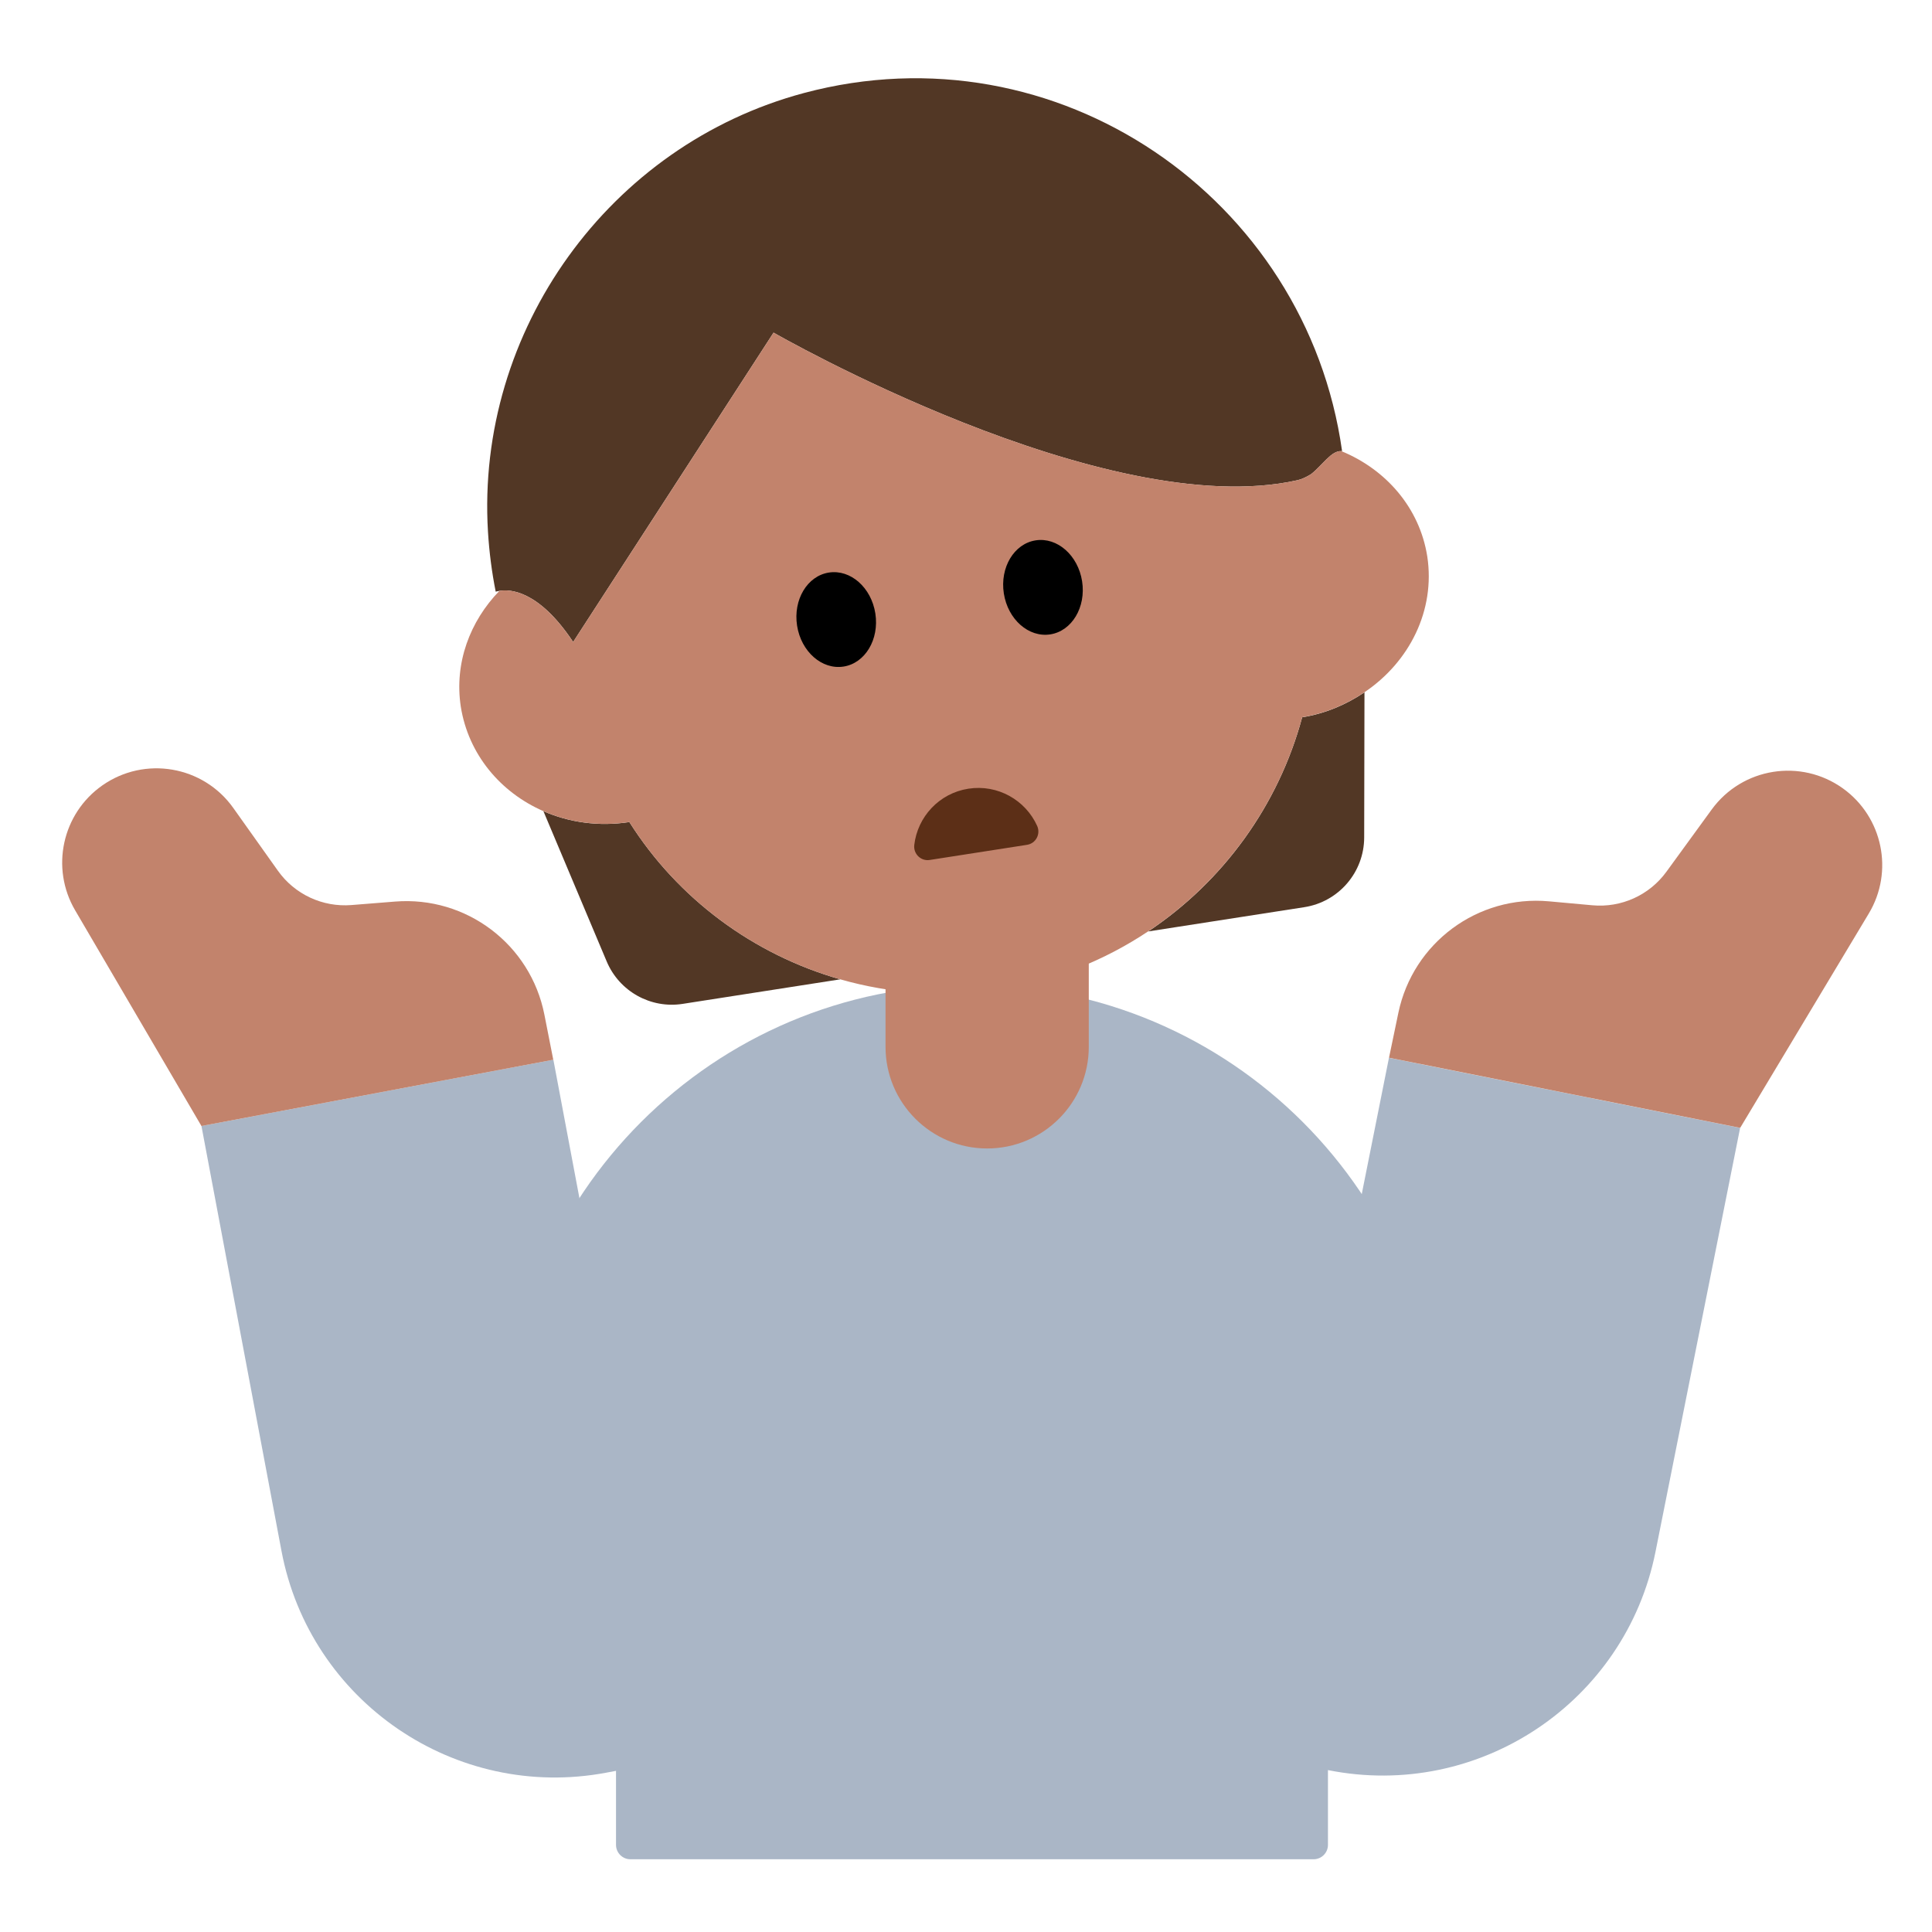 <?xml version="1.0" encoding="UTF-8"?><svg id="Layer_1" xmlns="http://www.w3.org/2000/svg" viewBox="0 0 40 40"><g><path d="M12.754,30.518h14.74v7.678c0,.164-.133,.298-.298,.298H13.052c-.164,0-.298-.133-.298-.298v-7.678h0Z" style="fill:#aab6c6;"/><path d="M20.123,20.391h0c5.347,0,9.687,4.341,9.687,9.687v5.135H10.435v-5.135c0-5.347,4.341-9.687,9.687-9.687Z" style="fill:#aab6c6;"/><g><g><g><path d="M13.03,17.02c-.633,.097-1.247,.008-1.779-.225l1.31,3.111c.261,.619,.91,.982,1.574,.878l3.262-.508c-1.803-.514-3.365-1.672-4.367-3.257Z" style="fill:#523725;"/><path d="M23.77,19.285l3.235-.503c.712-.111,1.237-.723,1.239-1.443l.006-3.005c-.375,.252-.807,.44-1.29,.517-.489,1.815-1.629,3.396-3.19,4.435Z" style="fill:#523725;"/><path d="M11.866,13.292l4.15-6.405s6.863,3.95,10.848,3.055c.088-.02,.185-.066,.28-.125,.239-.188,.419-.489,.627-.477,.005,0,.01-.004,.015-.003-.737-5.243-5.902-8.812-11.142-7.411-4.03,1.078-6.794,4.92-6.541,9.084,.026,.424,.08,.838,.16,1.24,0,0,.032-.009,.078-.017,.201-.035,.804-.029,1.526,1.059Z" style="fill:#523725;"/><path d="M29.55,11.52c-.159-1.009-.857-1.802-1.779-2.18-.209-.012-.388,.289-.627,.477-.094,.059-.192,.106-.28,.125-3.985,.894-10.848-3.055-10.848-3.055l-4.15,6.405c-.722-1.088-1.325-1.094-1.526-1.059-.611,.63-.937,1.494-.8,2.396,.156,.988,.821,1.777,1.711,2.165,.533,.233,1.146,.322,1.779,.225,1.002,1.585,2.564,2.743,4.367,3.257,1.041,.297,2.161,.382,3.303,.203,1.136-.175,2.172-.597,3.07-1.195,1.561-1.039,2.701-2.62,3.19-4.435,.483-.078,.915-.265,1.29-.517,.929-.625,1.471-1.694,1.3-2.813Z" style="fill:#c2836c;"/></g><g><ellipse cx="17.313" cy="12.827" rx=".82" ry=".985" transform="translate(-1.767 2.816) rotate(-8.848)"/><ellipse cx="21.594" cy="12.161" rx=".82" ry=".985" transform="translate(-1.614 3.466) rotate(-8.848)"/></g><path d="M19.247,17.805c-.182,.028-.339-.127-.318-.31,.067-.582,.514-1.072,1.121-1.166s1.182,.236,1.423,.77c.076,.168-.026,.363-.209,.392l-2.017,.314Z" style="fill:#5c2f17;"/></g><path d="M18.334,19.57h4.208v2.104c0,1.161-.943,2.104-2.104,2.104h0c-1.161,0-2.104-.943-2.104-2.104v-2.104h0Z" style="fill:#c2836c;"/></g><g><path d="M5.468,22.499h7.414v14.709h-1.654c-3.179,0-5.76-2.581-5.76-5.76v-8.949h0Z" transform="translate(-5.367 2.214) rotate(-10.666)" style="fill:#aab6c6;"/><path d="M4.17,23.312l-2.615-4.466c-.513-.876-.269-2,.562-2.584h0c.879-.617,2.091-.409,2.713,.466l.924,1.3c.347,.489,.926,.758,1.524,.71l.902-.072c1.475-.118,2.805,.888,3.091,2.341l.184,.934-7.286,1.372Z" style="fill:#c2836c;"/></g><g><path d="M33.006,22.484h1.654v14.709h-7.414v-8.949c0-3.179,2.581-5.76,5.76-5.76Z" transform="translate(55.464 65.16) rotate(-168.709)" style="fill:#aab6c6;"/><path d="M36.028,23.352l2.663-4.438c.523-.871,.29-1.997-.534-2.59h0c-.872-.627-2.086-.432-2.718,.436l-.938,1.289c-.353,.485-.934,.748-1.531,.694l-.901-.082c-1.474-.134-2.814,.858-3.117,2.307l-.194,.931,7.271,1.452Z" style="fill:#c2836c;"/></g></g><rect width="40" height="40" style="fill:none;"/></svg>